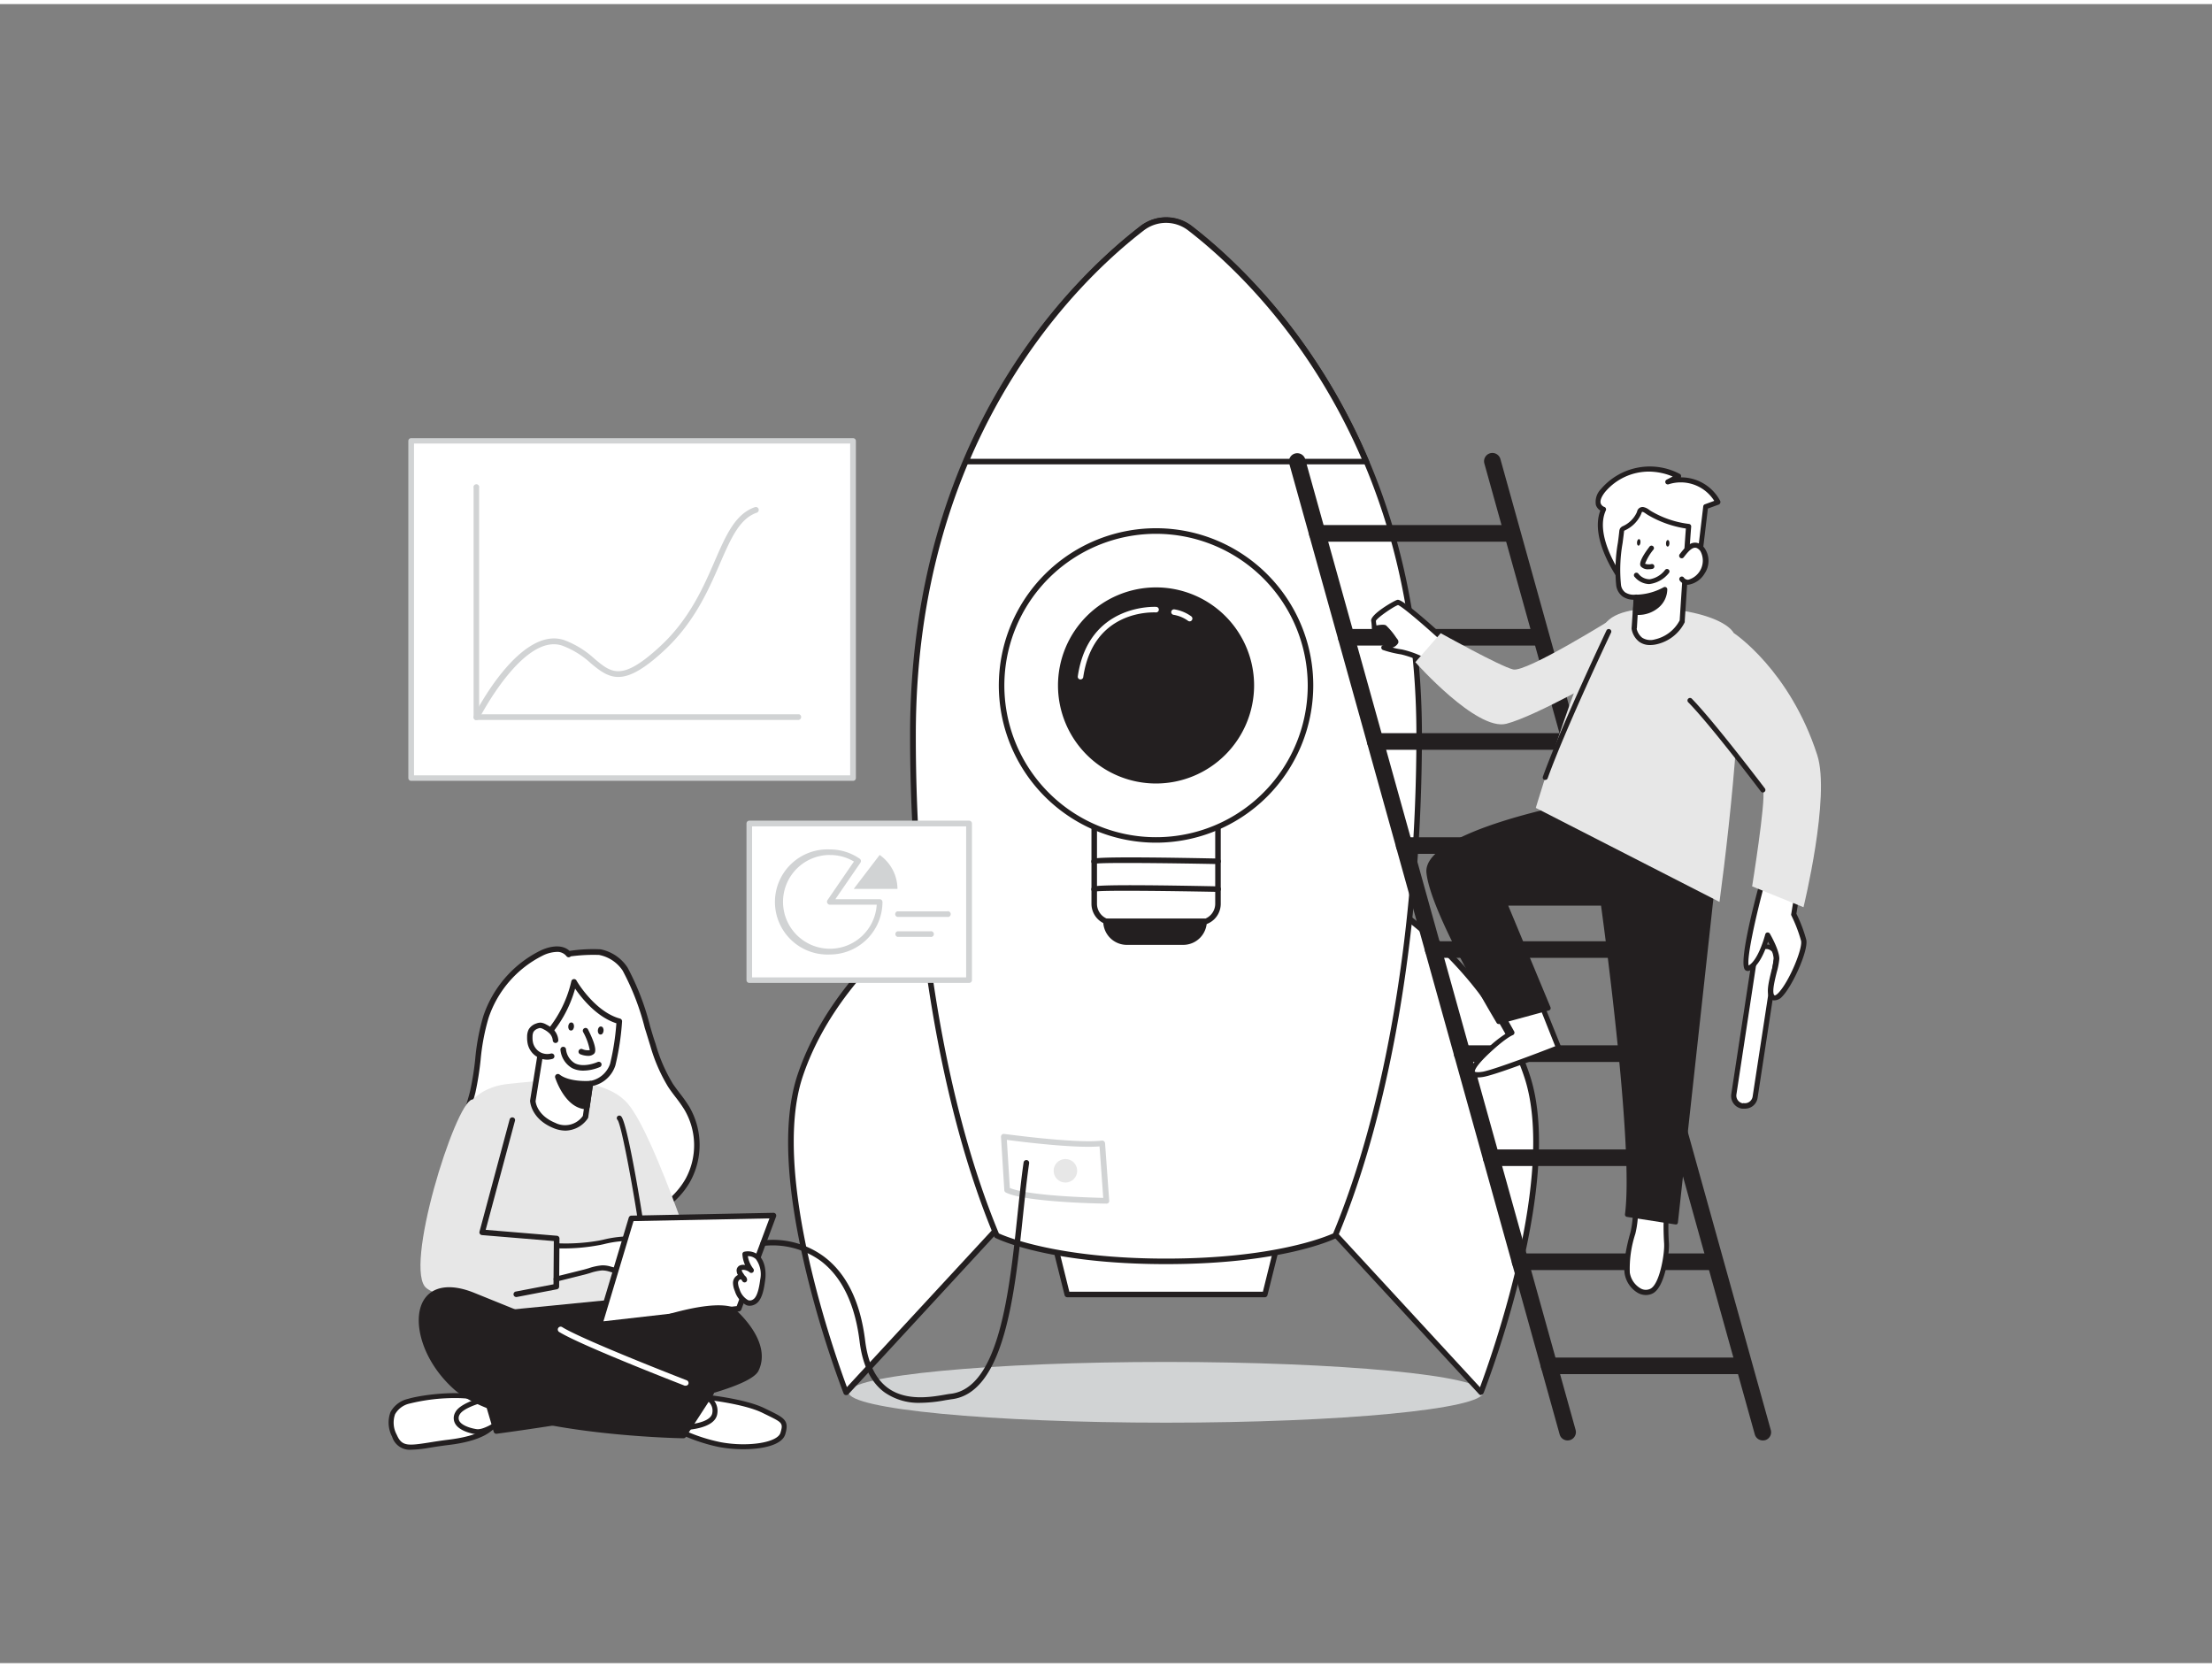 <svg xmlns="http://www.w3.org/2000/svg" viewBox="0 0 400 300" width="406" height="306" class="illustration"><rect x="0" y="0" width="400" height="300" fill="#808080" stroke="none"/><g id="_288_startup_flatline" data-name="#288_startup_flatline"><ellipse cx="210.85" cy="251.03" rx="57.4" ry="5.49" fill="#d1d3d4"></ellipse><polygon points="192.98 233.34 228.72 233.34 233 216.17 188.69 216.17 192.98 233.34" fill="#fff"></polygon><path d="M228.72,233.84H193a.51.51,0,0,1-.49-.38l-4.28-17.17a.48.48,0,0,1,.09-.43.49.49,0,0,1,.39-.19H233a.51.51,0,0,1,.4.19.51.51,0,0,1,.09.43l-4.29,17.17A.49.49,0,0,1,228.72,233.84Zm-35.35-1h35l4-16.17h-43Z" fill="#231f20"></path><path d="M250.91,162.58s18.72,11.71,25.23,31.22S267.81,251,267.81,251l-34.07-36.94Z" fill="#fff"></path><path d="M267.81,251.53a.48.48,0,0,1-.36-.17l-34.08-36.93a.54.54,0,0,1-.11-.5l17.17-51.5a.52.52,0,0,1,.31-.32.5.5,0,0,1,.43,0c.19.12,19,12,25.44,31.48,2.73,8.18,2.15,20.36-1.71,36.21a187,187,0,0,1-6.62,21.36.49.49,0,0,1-.37.31ZM234.31,214l33.32,36.12c2-5.4,13.9-38.53,8-56.13-5.75-17.27-21.39-28.51-24.49-30.6Z" fill="#231f20"></path><path d="M169.92,162.58s-18.73,11.71-25.23,31.22S153,251,153,251l34.08-36.94Z" fill="#fff"></path><path d="M153,251.53h-.09a.49.49,0,0,1-.37-.31,187,187,0,0,1-6.62-21.36c-3.87-15.85-4.44-28-1.71-36.21,6.48-19.45,25.25-31.36,25.44-31.48a.5.5,0,0,1,.43,0,.52.52,0,0,1,.31.32l17.16,51.5a.51.51,0,0,1-.1.5l-34.08,36.93A.48.48,0,0,1,153,251.53Zm16.64-88.17c-3.09,2.09-18.73,13.33-24.49,30.6-5.87,17.6,6,50.73,8,56.13L186.52,214Z" fill="#231f20"></path><path d="M180.24,222.67c-9.32-22.28-15.17-54.58-15.17-90.52,0-54.46,30-82.82,41.45-91.63a7.07,7.07,0,0,1,8.65,0c11.42,8.81,41.46,37.17,41.46,91.63,0,35.94-5.86,68.24-15.17,90.52,0,0-9.28,4.68-30.61,4.68S180.24,222.67,180.24,222.67Z" fill="#fff"></path><path d="M210.85,227.85c-21.21,0-30.45-4.54-30.84-4.73a.47.47,0,0,1-.23-.25c-9.67-23.13-15.21-56.2-15.21-90.72,0-54.05,29.12-82.36,41.64-92a7.61,7.61,0,0,1,9.27,0c12.52,9.67,41.65,38,41.65,92,0,34.52-5.55,67.59-15.21,90.72a.49.49,0,0,1-.24.25C241.3,223.31,232.05,227.85,210.85,227.85Zm-30.22-5.55c1.32.6,10.78,4.55,30.22,4.55s28.9-3.95,30.22-4.55c9.57-23,15.06-55.84,15.06-90.15,0-53.6-28.86-81.66-41.26-91.23a6.57,6.57,0,0,0-8,0c-12.41,9.57-41.26,37.62-41.26,91.23C165.57,166.46,171.05,199.3,180.63,222.3Z" fill="#231f20"></path><path d="M215.17,40.52A106.12,106.12,0,0,1,247,82.73H174.68a106.12,106.12,0,0,1,31.84-42.21A7.07,7.07,0,0,1,215.17,40.52Z" fill="#fff"></path><path d="M247,83.23H174.68a.5.5,0,0,1-.42-.23.49.49,0,0,1,0-.47c9.74-22.93,24.23-36.41,32-42.41a7.61,7.61,0,0,1,9.27,0h0c7.77,6,22.26,19.48,32,42.41a.49.49,0,0,1,0,.47A.5.5,0,0,1,247,83.23Zm-71.58-1h70.82c-9.65-22.3-23.78-35.44-31.39-41.31h0a6.57,6.57,0,0,0-8,0C199.21,46.79,185.08,59.93,175.44,82.23Z" fill="#231f20"></path><path d="M197.87,143.72h22.38a0,0,0,0,1,0,0v19a3.4,3.4,0,0,1-3.4,3.4H201.27a3.4,3.4,0,0,1-3.4-3.4v-19A0,0,0,0,1,197.87,143.72Z" fill="#fff"></path><path d="M216.84,166.6H201.27a3.91,3.91,0,0,1-3.9-3.91v-19a.5.5,0,0,1,.5-.5h22.38a.5.5,0,0,1,.5.5v19A3.91,3.91,0,0,1,216.84,166.6Zm-18.47-22.38v18.47a2.91,2.91,0,0,0,2.9,2.91h15.57a2.92,2.92,0,0,0,2.91-2.91V144.22Z" fill="#231f20"></path><circle cx="209.06" cy="123.22" r="27.92" fill="#fff"></circle><path d="M209.06,151.64a28.43,28.43,0,1,1,28.42-28.43A28.46,28.46,0,0,1,209.06,151.64Zm0-55.85a27.43,27.43,0,1,0,27.42,27.42A27.46,27.46,0,0,0,209.06,95.79Z" fill="#231f20"></path><circle cx="209.06" cy="123.22" r="17.23" fill="#231f20"></circle><path d="M209.06,140.94a17.73,17.73,0,1,1,17.72-17.73A17.75,17.75,0,0,1,209.06,140.94Zm0-34.45a16.73,16.73,0,1,0,16.72,16.72A16.74,16.74,0,0,0,209.06,106.49Z" fill="#231f20"></path><path d="M195.39,122.12h-.07a.49.49,0,0,1-.42-.56C196.83,108.3,209,109,209.09,109a.5.5,0,0,1-.07,1c-.46,0-11.34-.6-13.14,11.73A.5.5,0,0,1,195.39,122.12Z" fill="#fff"></path><path d="M215.13,111.62a.51.51,0,0,1-.31-.11,6.11,6.11,0,0,0-2.59-1.07.5.5,0,0,1-.43-.56.51.51,0,0,1,.56-.43,7.1,7.1,0,0,1,3.07,1.27.5.5,0,0,1,.09.7A.5.5,0,0,1,215.13,111.62Z" fill="#fff"></path><path d="M183.62,214.92a.49.49,0,0,1-.47-.34,398.4,398.4,0,0,1-11.73-46.89.5.5,0,0,1,.4-.58.49.49,0,0,1,.58.4,398.39,398.39,0,0,0,11.69,46.75.5.5,0,0,1-.31.63Z" fill="#fff"></path><path d="M197.87,160c0-.46,22.38,0,22.38,0" fill="#fff"></path><path d="M220.25,160.54h0c-7.94-.16-20.8-.33-22.11-.07a.5.5,0,0,1-.6-.8c.19-.19.59-.58,22.73-.13a.5.5,0,0,1,0,1Z" fill="#231f20"></path><path d="M197.87,155c0-.46,22.38,0,22.38,0" fill="#fff"></path><path d="M220.25,155.51h0c-7.94-.16-20.8-.32-22.11-.07a.5.5,0,0,1-.6-.8c.19-.19.59-.58,22.73-.13a.52.52,0,0,1,.49.51A.51.51,0,0,1,220.25,155.51Z" fill="#231f20"></path><path d="M200,165.85h17.73a0,0,0,0,1,0,0v0a3.77,3.77,0,0,1-3.77,3.77H203.77a3.77,3.77,0,0,1-3.77-3.77v0A0,0,0,0,1,200,165.85Z" fill="#231f20"></path><path d="M214,170.12H203.77a4.27,4.27,0,0,1-4.27-4.27.5.5,0,0,1,.5-.5h17.73a.5.5,0,0,1,.5.5A4.27,4.27,0,0,1,214,170.12Zm-13.42-3.77a3.27,3.27,0,0,0,3.23,2.77H214a3.27,3.27,0,0,0,3.23-2.77Z" fill="#231f20"></path><path d="M181.51,204.79s13.12,1.81,17.79,1.21l.76,10.4s-14.32-.19-17.94-2Z" fill="#fff"></path><path d="M200.06,216.91h0c-.59,0-14.48-.21-18.16-2a.5.5,0,0,1-.29-.43l-.6-9.63a.53.53,0,0,1,.16-.41.51.51,0,0,1,.42-.13c.14,0,13.1,1.79,17.66,1.2a.51.51,0,0,1,.39.12.52.52,0,0,1,.19.36l.75,10.4a.51.51,0,0,1-.14.39A.52.52,0,0,1,200.06,216.91Zm-17.45-2.83c3.42,1.42,14.29,1.73,16.89,1.79l-.67-9.31c-4.46.38-14.18-.83-16.76-1.18Z" fill="#d1d3d4"></path><path d="M82.82,217.43A10.82,10.82,0,0,0,88,222.08c1.86.78,4,.57,5.93,1,5.53,1.11,11.13.33,16.5-1.23s11.21-4.22,14-9.26a13.25,13.25,0,0,0-.27-12.94c-.87-1.44-2-2.69-2.93-4.09a29.38,29.38,0,0,1-3.17-7.31c-1.44-4.54-2.55-9.59-5-13.72a7.17,7.17,0,0,0-4.59-3.06c-.54-.14-5.85.08-5.6.41-1.1-1.46-3.39-1-5-.19a20,20,0,0,0-10,11.5c-1.45,4.36-1.34,9.09-2.4,13.56-.83,3.49-2.35,6.77-3.25,10.24S81.11,214.28,82.82,217.43Z" fill="#fff"></path><path d="M99.34,224.07a28,28,0,0,1-5.48-.53,17.79,17.79,0,0,0-2.21-.27,12,12,0,0,1-3.81-.73,11.26,11.26,0,0,1-5.46-4.87c-1.55-2.85-1.76-6.5-.64-10.84.44-1.66,1-3.29,1.57-4.88A51.11,51.11,0,0,0,85,196.6a51.68,51.68,0,0,0,.93-5.79A39.84,39.84,0,0,1,87.4,183a20.49,20.49,0,0,1,10.21-11.79c1.69-.84,4-1.3,5.38,0a28.63,28.63,0,0,1,5.6-.29,7.6,7.6,0,0,1,4.89,3.3,46.25,46.25,0,0,1,4.08,10.61c.32,1.08.63,2.16,1,3.21a29,29,0,0,0,3.11,7.19c.4.6.86,1.2,1.29,1.77a26.31,26.31,0,0,1,1.65,2.33,13.72,13.72,0,0,1,.28,13.44c-2.35,4.29-7,7.4-14.26,9.5A40.53,40.53,0,0,1,99.34,224.07Zm1.35-52.68a6.23,6.23,0,0,0-2.63.71,19.49,19.49,0,0,0-9.71,11.22,39.31,39.31,0,0,0-1.44,7.61,54.41,54.41,0,0,1-.94,5.9,54.15,54.15,0,0,1-1.71,5.46c-.56,1.56-1.13,3.17-1.55,4.79-.73,2.81-1.22,6.84.55,10.12h0a10.25,10.25,0,0,0,5,4.42,11.39,11.39,0,0,0,3.51.66,18.58,18.58,0,0,1,2.32.28c4.79,1,10.11.56,16.26-1.22,7-2,11.45-5,13.67-9a12.68,12.68,0,0,0-.27-12.44,25.08,25.08,0,0,0-1.58-2.24c-.45-.59-.91-1.2-1.33-1.83a30.09,30.09,0,0,1-3.24-7.44c-.33-1.06-.65-2.14-1-3.23a45.35,45.35,0,0,0-4-10.38,6.63,6.63,0,0,0-4.28-2.84,30.73,30.73,0,0,0-5.11.26.13.13,0,0,1-.07.06.5.5,0,0,1-.7-.09A2.09,2.09,0,0,0,100.69,171.39Z" fill="#231f20"></path><path d="M126.28,251.82c1,0,8.35.8,11.79,2.51s4.19,1.84,3.49,4.15-6.76,2.88-11.38,2a31,31,0,0,1-8.51-3.09Z" fill="#fff"></path><path d="M134.43,261.32a24.49,24.49,0,0,1-4.33-.38,31.45,31.45,0,0,1-8.66-3.15.46.46,0,0,1-.12-.69l4.61-5.57a.42.42,0,0,1,.34-.17c1.07,0,8.48.81,12,2.56l.78.38c2.77,1.36,3.7,1.82,2.95,4.32C141.42,260.56,137.94,261.32,134.43,261.32Zm-12.05-4.06a30.85,30.85,0,0,0,7.89,2.78c4.94.93,10.32.1,10.86-1.69s.3-1.86-2.48-3.23l-.78-.38c-3.16-1.57-9.84-2.4-11.38-2.46Z" fill="#231f20"></path><path d="M127.27,251.8a2.65,2.65,0,0,1,2,3c-.33,2.45-5.51,2.55-5.81,2.56S127.27,251.8,127.27,251.8Z" fill="#fff"></path><path d="M123.45,257.82a.48.48,0,0,1-.42-.26c-.16-.3-.24-.47,3.87-6a.46.46,0,0,1,.47-.18,3.08,3.08,0,0,1,2.34,3.51c-.36,2.7-5.27,2.94-6.25,3Zm4-5.49c-1.28,1.74-2.6,3.59-3.22,4.54,1.89-.15,4.4-.71,4.58-2.13A2.13,2.13,0,0,0,127.44,252.33Z" fill="#231f20"></path><path d="M88.84,257.41c-.16.08-1.56,1.91-7.71,2.65s-8.43,2.05-9.8-1.18-.43-5.31,2.6-6.23,11.38-1.69,13-.15S88.84,257.41,88.84,257.41Z" fill="#fff"></path><path d="M74.36,261.41a3.32,3.32,0,0,1-3.45-2.35,5.45,5.45,0,0,1-.3-4.45,4.82,4.82,0,0,1,3.19-2.4c3-.9,11.61-1.78,13.46,0s2,5.06,2,5.21a.46.46,0,0,1-.19.41c-1.88,1.7-5.33,2.41-7.92,2.72-1.32.16-2.45.34-3.45.5A22.24,22.24,0,0,1,74.36,261.41Zm8-9.34a34.26,34.26,0,0,0-8.31,1A4,4,0,0,0,71.44,255a4.57,4.57,0,0,0,.31,3.71c.9,2.1,2,2,5.83,1.4,1-.16,2.16-.35,3.5-.51,2.41-.29,5.61-.93,7.28-2.38-.09-.75-.47-3.2-1.73-4.38C86.05,252.29,84.37,252.07,82.37,252.07Z" fill="#231f20"></path><path d="M90.8,256.09s-2.79,2.33-4.65,2.06-4.43-1.29-3.39-3.3,7.69-3.21,7.69-3.21Z" fill="#fff"></path><path d="M86.46,258.62a2.42,2.42,0,0,1-.38,0c-.7-.11-3.07-.56-3.81-2a2.06,2.06,0,0,1,.08-2c1.11-2.15,7.32-3.33,8-3.45a.47.47,0,0,1,.54.41l.34,4.46a.42.42,0,0,1-.16.38C91,256.54,88.45,258.62,86.46,258.62ZM90,252.18c-2.06.42-6.17,1.51-6.88,2.88a1.18,1.18,0,0,0-.07,1.13c.43.83,2,1.33,3.13,1.5s3.24-1.12,4.1-1.8Z" fill="#231f20"></path><path d="M124.3,236.54S121.36,248,110.63,250.2s-16.28,1.61-20.08-5.63-1.29-11.68-1.29-11.68l33.86-.67Z" fill="#231f20"></path><path d="M101.75,251.83c-5.29,0-8.93-1.85-11.65-7-3.88-7.4-1.38-12-1.27-12.15a.49.49,0,0,1,.42-.26l33.86-.67a.55.55,0,0,1,.5.37l1.17,4.32a.53.53,0,0,1,0,.25c0,.12-3.14,11.8-14,14A46.52,46.52,0,0,1,101.75,251.83ZM89.58,233.39c-.42,1-1.71,5,1.41,10.94,3.77,7.19,9.31,7.47,19.54,5.38,9.7-2,12.89-12,13.25-13.17l-1-3.81Z" fill="#231f20"></path><path d="M86.71,236.64s-5.55-17.93-4.82-29.16S90,195.41,92.49,195.2s16-2.28,21.06,3.66,13.93,33.76,13.93,33.76Z" fill="#e7e7e7"></path><path d="M106.75,195.23l-.88,6a4.43,4.43,0,0,1-5.66,1.53c-3.79-1.57-3.86-4.46-3.86-4.46l1.8-11.09a21.76,21.76,0,0,0,5.66-10.41s3.34,5.83,8.18,7.14a46.84,46.84,0,0,1-1.19,7.84C110,194.68,106.81,195.2,106.75,195.23Z" fill="#fff"></path><path d="M102.26,203.71a5.77,5.77,0,0,1-2.25-.49c-4-1.67-4.15-4.78-4.16-4.91l1.8-11.18a.56.56,0,0,1,.16-.29,21.4,21.4,0,0,0,5.51-10.16.49.49,0,0,1,.42-.37.5.5,0,0,1,.5.24c0,.06,3.3,5.67,7.88,6.9a.51.51,0,0,1,.37.52,47,47,0,0,1-1.21,7.95,5.53,5.53,0,0,1-4.08,3.71l-.83,5.68a.4.4,0,0,1-.07.18A5,5,0,0,1,102.26,203.71Zm-3.65-16.25-1.76,10.92s.14,2.51,3.55,3.92a3.93,3.93,0,0,0,5-1.25l.85-5.89a.55.55,0,0,1,.25-.36l.2-.07a4.68,4.68,0,0,0,3.62-3.09,44.48,44.48,0,0,0,1.14-7.34c-3.6-1.16-6.3-4.58-7.46-6.27A22.13,22.13,0,0,1,98.61,187.46Zm7.26,13.77h0Z" fill="#231f20"></path><path d="M100.48,187.38a2.61,2.61,0,0,0-.65-1.51,4.61,4.61,0,0,0-1.27-.91,2,2,0,0,0-.81-.28,1.52,1.52,0,0,0-.59.12,2,2,0,0,0-1.1.84,2.37,2.37,0,0,0-.23,1.12,4.66,4.66,0,0,0,.11,1.24,3.16,3.16,0,0,0,3.87,2.28" fill="#fff"></path><path d="M99,190.88a3.64,3.64,0,0,1-3.55-2.76,5.1,5.1,0,0,1-.13-1.37,2.92,2.92,0,0,1,.29-1.35A2.45,2.45,0,0,1,97,184.33a2.08,2.08,0,0,1,.78-.15,2.51,2.51,0,0,1,1,.34,5.2,5.2,0,0,1,1.4,1,3.07,3.07,0,0,1,.78,1.8.5.5,0,1,1-1,.08,2.09,2.09,0,0,0-.53-1.21,4.09,4.09,0,0,0-1.14-.81,1.6,1.6,0,0,0-.59-.22.81.81,0,0,0-.4.09,1.5,1.5,0,0,0-.83.61,2,2,0,0,0-.17.89,4,4,0,0,0,.1,1.11,2.74,2.74,0,0,0,1.23,1.64,2.68,2.68,0,0,0,2,.27.51.51,0,0,1,.61.36.49.49,0,0,1-.35.61A3.71,3.71,0,0,1,99,190.88Z" fill="#231f20"></path><path d="M105.9,185.67s1.7,3.34,1.14,3.82-1.89,0-1.89,0" fill="#fff"></path><path d="M106.34,190.19a3.92,3.92,0,0,1-1.37-.28.5.5,0,1,1,.36-.93,2.37,2.37,0,0,0,1.32.17,10.81,10.81,0,0,0-1.19-3.25.5.5,0,1,1,.89-.45c1.87,3.69,1.23,4.24,1,4.42A1.54,1.54,0,0,1,106.34,190.19Z" fill="#231f20"></path><ellipse cx="103.28" cy="184.88" rx="0.73" ry="0.52" transform="translate(-89.38 272.8) rotate(-85.34)" fill="#231f20"></ellipse><ellipse cx="108.63" cy="185.62" rx="0.73" ry="0.52" transform="translate(-84.55 280.15) rotate(-85.74)" fill="#231f20"></ellipse><path d="M105.46,192.86a4.45,4.45,0,0,1-2-.45,4.29,4.29,0,0,1-2.11-3.27.5.5,0,1,1,1-.17,3.33,3.33,0,0,0,1.59,2.55c1.68.88,4.11-.21,4.13-.22a.52.52,0,0,1,.67.25.51.51,0,0,1-.25.66A7.92,7.92,0,0,1,105.46,192.86Z" fill="#231f20"></path><path d="M106.75,195.23s-3.86.32-5.88-1.26c0,0,1.7,5.39,5.28,5.38Z" fill="#231f20"></path><path d="M106.13,199.85c-3.88,0-5.66-5.49-5.74-5.73a.52.52,0,0,1,.2-.56.5.5,0,0,1,.59,0c1.84,1.44,5.49,1.16,5.53,1.15a.52.52,0,0,1,.4.16.45.45,0,0,1,.13.41l-.6,4.12A.49.49,0,0,1,106.13,199.85Zm-4.26-4.75c.66,1.39,1.95,3.45,3.85,3.72l.45-3.06A11.86,11.86,0,0,1,101.87,195.1Z" fill="#231f20"></path><path d="M85.36,198.09c-3.07.61-12.55,30.92-8.21,34.13,6.78,5,27.46-1.83,27.46-1.83l-2.07-8.92s-14.93.71-15.2-2.35,8.34-17.43,7.13-19.53S85.36,198.09,85.36,198.09Z" fill="#e7e7e7"></path><path d="M101,224.5a34.74,34.74,0,0,0,7.42-.5,22.35,22.35,0,0,1,5.54-.75,20.79,20.79,0,0,1,7.18,1.49.54.54,0,0,1,.25.16c.22.3-.29.61-.67.62a9.69,9.69,0,0,1-2.93-.31,28.54,28.54,0,0,1,6.68,3.38c.24.16.5.42.39.69s-.58.22-.89.09L118.57,227a13.68,13.68,0,0,1,3.84,2.23c.16.14.34.32.3.53-.07.37-.61.31-.94.15a31.14,31.14,0,0,1-4.7-2.74l3.35,2.46c0,.27-.23.5-.5.52a1.56,1.56,0,0,1-.77-.25l-3.72-2.06,2.33,1.57c.37.24.78.64.61,1.05s-.9.34-1.38.14a27.82,27.82,0,0,0-5.94-1.7,9.27,9.27,0,0,0-2.19-.4,19.78,19.78,0,0,0-3.34.8c-1.65.4-3.31.82-5,1.24" fill="#fff"></path><path d="M117.78,231.27a2.67,2.67,0,0,1-1-.22,27.45,27.45,0,0,0-5.84-1.67c-.26,0-.51-.12-.76-.18a4.24,4.24,0,0,0-1.33-.21,9.21,9.21,0,0,0-2.2.49c-.36.1-.71.21-1.05.29L100.68,231a.45.45,0,0,1-.56-.33.46.46,0,0,1,.33-.55l5-1.25c.33-.08.66-.18,1-.28a10.4,10.4,0,0,1,2.41-.52,5,5,0,0,1,1.61.23,5.49,5.49,0,0,0,.7.17,28.06,28.06,0,0,1,6,1.73,1.36,1.36,0,0,0,.76.13c0-.08-.06-.28-.43-.53l-2.32-1.56a.46.46,0,0,1,.47-.78l3.72,2.06a2,2,0,0,0,.3.14l-2.87-2.1a.47.47,0,0,1-.1-.64.46.46,0,0,1,.64-.1,31.33,31.33,0,0,0,4.62,2.7l.09,0a13.34,13.34,0,0,0-2.47-1.59l-1.19-.52a.45.45,0,0,1-.24-.59.46.46,0,0,1,.58-.26c.42.16.84.34,1.24.54l4.17,1.81.08,0h0a27.41,27.41,0,0,0-6.57-3.32.46.46,0,0,1,.27-.88,9.37,9.37,0,0,0,2.79.3h0a21,21,0,0,0-6.81-1.36,18.84,18.84,0,0,0-4.74.6l-.68.14A35.1,35.1,0,0,1,101,225a.44.44,0,0,1-.44-.46.46.46,0,0,1,.46-.45,34.87,34.87,0,0,0,7.32-.5l.68-.14a20.35,20.35,0,0,1,5-.62,21.22,21.22,0,0,1,7.35,1.53,1,1,0,0,1,.44.31.67.67,0,0,1,.07.72,1.26,1.26,0,0,1-1,.62,29.54,29.54,0,0,1,3.89,2.25c.75.51.63,1,.55,1.23a.76.76,0,0,1-.43.43,1.48,1.48,0,0,1-1.06-.09l-.64-.28a.91.91,0,0,1,0,.37.76.76,0,0,1-.41.54,1.42,1.42,0,0,1-1.18-.07c-.24-.11-.49-.23-.73-.36a.76.76,0,0,1-.15.26,1,1,0,0,1-.75.38,1.94,1.94,0,0,1-1-.3l-.06,0a1.05,1.05,0,0,1-.07.37.93.93,0,0,1-.53.52A1.16,1.16,0,0,1,117.78,231.27Z" fill="#231f20"></path><path d="M112,201.43c.84.82,3.18,13.91,4.06,20.1" fill="#fff"></path><path d="M116.05,222a.45.45,0,0,1-.45-.39c-1-6.84-3.22-19-3.93-19.84a.45.45,0,0,1,0-.65.46.46,0,0,1,.65,0c1.11,1.08,3.65,16.51,4.19,20.36a.45.45,0,0,1-.38.52Z" fill="#231f20"></path><path d="M93.36,233.8a.5.5,0,0,1-.49-.4.5.5,0,0,1,.4-.59l6.82-1.31.06-7.82-13-1.08a.52.52,0,0,1-.37-.22.5.5,0,0,1-.07-.41l5.45-20.29a.5.5,0,0,1,.61-.35.48.48,0,0,1,.35.61l-5.29,19.71,12.88,1.07a.5.5,0,0,1,.46.5l-.06,8.69a.5.5,0,0,1-.41.49l-7.22,1.39Z" fill="#231f20"></path><polygon points="133.58 235.9 139.87 219.07 114.18 219.58 108.42 238.78 133.58 235.9" fill="#fff"></polygon><path d="M108.42,239.27a.49.49,0,0,1-.38-.18.51.51,0,0,1-.1-.46l5.76-19.19a.51.51,0,0,1,.47-.36l25.69-.51a.52.52,0,0,1,.42.21.56.56,0,0,1,.06.47l-6.29,16.83a.52.52,0,0,1-.42.32l-25.15,2.87Zm6.14-19.2-5.44,18.12,24.1-2.75,5.92-15.86Zm19,15.83h0Z" fill="#231f20"></path><path d="M132.21,236.06s7,5.66,4.5,10.85S89.76,258,89.76,258l-2-6.78S122.68,233.41,132.21,236.06Z" fill="#231f20"></path><path d="M89.76,258.53a.5.5,0,0,1-.48-.36l-2-6.78a.51.51,0,0,1,.25-.59c1.44-.73,35.21-17.89,44.82-15.22a.51.51,0,0,1,.18.09c.3.24,7.25,6,4.64,11.45-2.51,5.29-42.75,10.79-47.34,11.4Zm-1.41-7,1.77,6c17.77-2.39,44.43-7.19,46.14-10.78,2.13-4.49-3.54-9.55-4.29-10.19C123.12,234.24,92.1,249.62,88.35,251.5Z" fill="#231f20"></path><path d="M85.44,233.46s34.58,14,43.16,17.67l-5,7.71s-31.93-.62-41.09-8.65S74,228.81,85.44,233.46Z" fill="#231f20"></path><path d="M123.61,259.34h0c-1.31,0-32.22-.72-41.41-8.77-6-5.3-7.76-12.66-5.57-16.22,1.57-2.54,4.86-3,9-1.36h0c.34.14,34.68,14,43.16,17.68a.52.52,0,0,1,.29.31.52.52,0,0,1-.06.42l-5,7.71A.5.5,0,0,1,123.61,259.34ZM81.2,233a4.07,4.07,0,0,0-3.72,1.88c-2,3.2-.29,10,5.37,14.94,8.47,7.42,37.34,8.43,40.49,8.51l4.52-7c-9.31-4-42.27-17.29-42.61-17.43h0A10.93,10.93,0,0,0,81.2,233Z" fill="#231f20"></path><path d="M133.7,229.18a1.31,1.31,0,0,0,.25.55l.67,1a.73.73,0,0,0-1-.5,1.18,1.18,0,0,0-.61,1.06,3.23,3.23,0,0,0,.3,1.26c.47,1.24,1.56,3.06,3.12,2.12,1.06-.64,1.36-2.89,1.51-4,.29-2.21-.38-5-3.22-4.61a5.41,5.41,0,0,0,1.17,3C135.43,228.57,133.57,227.88,133.7,229.18Z" fill="#fff"></path><path d="M135.58,235.38a1.7,1.7,0,0,1-.59-.1,4.29,4.29,0,0,1-2.11-2.57,3.81,3.81,0,0,1-.33-1.43,1.6,1.6,0,0,1,.89-1.47h0a1.3,1.3,0,0,1-.21-.58h0a1,1,0,0,1,.55-1.14,1.59,1.59,0,0,1,.95-.08,5.59,5.59,0,0,1-.48-1.93.44.44,0,0,1,.38-.48,3,3,0,0,1,2.67.74c1.08,1.06,1.26,3,1.07,4.38s-.49,3.59-1.72,4.34A2.17,2.17,0,0,1,135.58,235.38Zm-1.67-4.75-.1,0a.73.73,0,0,0-.35.65,3.27,3.27,0,0,0,.27,1.09,3.36,3.36,0,0,0,1.56,2,1,1,0,0,0,.91-.15c.86-.51,1.15-2.7,1.28-3.63a4.61,4.61,0,0,0-.8-3.65,2,2,0,0,0-1.45-.53,5,5,0,0,0,1,2.28.48.48,0,0,1-.06.63.46.46,0,0,1-.62,0,1.89,1.89,0,0,0-1.38-.43c-.05,0,0,.16,0,.22h0a.91.91,0,0,0,.18.33l.33.5a1,1,0,0,1,.42.71.47.47,0,0,1-.3.48.46.46,0,0,1-.54-.18l-.22-.33Z" fill="#231f20"></path><path d="M124,249.83a.63.63,0,0,1-.19,0c-.75-.3-18.6-7.21-22.64-9.68a.52.52,0,1,1,.54-.88c4,2.43,22.29,9.52,22.48,9.59a.53.53,0,0,1,.29.67A.5.5,0,0,1,124,249.83Z" fill="#fff"></path><path d="M318.77,259.73a1.5,1.5,0,0,1-1.45-1.1L268.42,83.07a1.5,1.5,0,0,1,2.9-.8l48.89,175.56a1.49,1.49,0,0,1-1,1.85A1.83,1.83,0,0,1,318.77,259.73Z" fill="#231f20"></path><path d="M283.47,259.73a1.48,1.48,0,0,1-1.44-1.1L233.13,83.07a1.5,1.5,0,0,1,2.89-.8l48.9,175.56a1.51,1.51,0,0,1-1.05,1.85A1.83,1.83,0,0,1,283.47,259.73Z" fill="#231f20"></path><path d="M272.88,97.21H238.21a1.5,1.5,0,0,1,0-3h34.67a1.5,1.5,0,0,1,0,3Z" fill="#231f20"></path><path d="M278.12,116H243.45a1.5,1.5,0,0,1,0-3h34.67a1.5,1.5,0,0,1,0,3Z" fill="#231f20"></path><path d="M283.36,134.84H248.69a1.5,1.5,0,0,1,0-3h34.67a1.5,1.5,0,0,1,0,3Z" fill="#231f20"></path><path d="M288.6,153.66H253.93a1.5,1.5,0,0,1,0-3H288.6a1.5,1.5,0,0,1,0,3Z" fill="#231f20"></path><path d="M293.84,172.47H259.17a1.5,1.5,0,0,1,0-3h34.67a1.5,1.5,0,0,1,0,3Z" fill="#231f20"></path><path d="M299.08,191.29H264.41a1.5,1.5,0,0,1,0-3h34.67a1.5,1.5,0,0,1,0,3Z" fill="#231f20"></path><path d="M304.32,210.11H269.65a1.5,1.5,0,0,1,0-3h34.67a1.5,1.5,0,1,1,0,3Z" fill="#231f20"></path><path d="M309.56,228.92H274.89a1.5,1.5,0,0,1,0-3h34.67a1.5,1.5,0,0,1,0,3Z" fill="#231f20"></path><path d="M314.8,247.74H280.13a1.5,1.5,0,0,1,0-3H314.8a1.5,1.5,0,0,1,0,3Z" fill="#231f20"></path><path d="M293.49,104.44s-5.93-7.87-3.51-13.08c0,0-2.22-.69-.11-3.4a11.09,11.09,0,0,1,13.67-2.61l-2,1a7.71,7.71,0,0,1,9.09,3.72l-2.22.81-1.3,10.87Z" fill="#fff"></path><path d="M293.49,104.9a.44.44,0,0,1-.36-.19c-.25-.32-5.78-7.76-3.74-13.13a1.88,1.88,0,0,1-.8-1,3.29,3.29,0,0,1,.92-2.89,11.6,11.6,0,0,1,14.23-2.74.44.44,0,0,1,.26.4.46.46,0,0,1-.06.23,8,8,0,0,1,7.13,4.27.46.46,0,0,1,0,.38.48.48,0,0,1-.28.28l-1.95.71-1.27,10.6a.46.46,0,0,1-.36.39l-13.67,2.69Zm4.75-20.36a10.38,10.38,0,0,0-8,3.7c-.66.85-.93,1.55-.78,2.05a1.12,1.12,0,0,0,.65.64.44.44,0,0,1,.28.25.47.47,0,0,1,0,.37c-2.05,4.43,2.37,11.07,3.3,12.38l13.06-2.56L308,90.82a.44.44,0,0,1,.3-.37l1.69-.62a7.16,7.16,0,0,0-8.24-3,.46.46,0,0,1-.58-.25.46.46,0,0,1,.21-.58l1.1-.57A11.41,11.41,0,0,0,298.24,84.54Z" fill="#231f20"></path><rect x="315.42" y="170.32" width="3.9" height="29.09" rx="1.87" transform="translate(603.08 415.67) rotate(-171.29)" fill="#fff"></rect><path d="M315.54,199.74l-.36,0-.17,0h0a2.32,2.32,0,0,1-1.94-2.64L316.91,172a2.3,2.3,0,0,1,.92-1.51,2.33,2.33,0,0,1,1.73-.43l.17,0a2.32,2.32,0,0,1,1.94,2.64l-3.84,25.08a2.3,2.3,0,0,1-.92,1.52A2.34,2.34,0,0,1,315.54,199.74Zm-.39-1,.17,0a1.42,1.42,0,0,0,1.61-1.18l3.84-25.07a1.39,1.39,0,0,0-.26-1.05,1.42,1.42,0,0,0-.92-.56l-.17,0a1.41,1.41,0,0,0-1.05.25,1.37,1.37,0,0,0-.55.92L314,197.17a1.42,1.42,0,0,0,1.18,1.61Z" fill="#231f20"></path><path d="M318.77,158.51s-4.54,16.67-2.59,15.83c2.2-1,3.39-6,3.39-6s1.65,2.81,1.65,4.32-2.1,6.72-.44,7.06,5.73-8.4,5.27-10.42a26.09,26.09,0,0,0-1.8-4.73l.75-4.67" fill="#fff"></path><path d="M320.88,180.15a.58.58,0,0,1-.19,0,1,1,0,0,1-.73-.51c-.55-.86-.2-2.55.37-4.83a12.75,12.75,0,0,0,.43-2.17,8.77,8.77,0,0,0-1.05-3.09c-.51,1.61-1.62,4.48-3.35,5.23a.72.72,0,0,1-.76-.1c-1.2-1,1.19-10.64,2.73-16.27a.45.45,0,0,1,.56-.32.46.46,0,0,1,.32.56c-1.79,6.56-3.35,13.8-3,15.2,1.54-.87,2.65-4.32,3-5.62a.45.45,0,0,1,.37-.35.47.47,0,0,1,.47.22c.07.12,1.71,2.93,1.71,4.54a12.84,12.84,0,0,1-.46,2.39c-.35,1.4-.88,3.52-.49,4.13a.2.2,0,0,0,.14.1s.19,0,.62-.43c1.94-2,4.43-8,4.12-9.44a26.17,26.17,0,0,0-1.77-4.62.47.47,0,0,1,0-.28l.76-4.68a.46.46,0,0,1,.52-.37.45.45,0,0,1,.38.52l-.73,4.53a26,26,0,0,1,1.78,4.7c.43,1.91-2.49,8.38-4.36,10.28A1.87,1.87,0,0,1,320.88,180.15ZM316.23,174h0Z" fill="#231f20"></path><path d="M278.23,179.7l3.63,9s-10.63,4.16-13.51,4.77-3-.7.9-4.27c3-2.79,4.17-3.16,4.17-3.16l-1.94-3.49Z" fill="#fff"></path><path d="M267.21,194.09a1.34,1.34,0,0,1-1.29-.59c-.3-.58-.23-1.62,3-4.62a21.38,21.38,0,0,1,3.85-3l-1.71-3.06a.5.5,0,0,1,0-.38.44.44,0,0,1,.25-.27l6.75-2.86a.53.53,0,0,1,.35,0,.44.44,0,0,1,.25.25l3.64,9a.47.47,0,0,1,0,.35.51.51,0,0,1-.25.25c-.44.17-10.7,4.18-13.58,4.79A6.18,6.18,0,0,1,267.21,194.09Zm4.92-11.3,1.69,3a.45.45,0,0,1,0,.39.46.46,0,0,1-.29.27s-1.15.42-4,3.06c-3.07,2.83-2.84,3.52-2.83,3.53s.23.23,1.53,0c2.48-.53,11-3.8,13-4.59L278,180.31Z" fill="#231f20"></path><path d="M295.69,216.88a17.88,17.88,0,0,1-.41,5.36,20.61,20.61,0,0,0-1,7.22c.25,1.93,2.31,4.25,4.35,3.31s2.84-6.81,2.77-8.39a42.25,42.25,0,0,1,.18-7.86Z" fill="#fff"></path><path d="M297.61,233.44a3,3,0,0,1-1.46-.4,5,5,0,0,1-2.37-3.52c-.32-2.47.73-6.3,1.06-7.41a17.69,17.69,0,0,0,.4-5.2.44.44,0,0,1,.11-.33.43.43,0,0,1,.32-.16l5.83-.35a.42.42,0,0,1,.37.16.45.45,0,0,1,.1.39,40.53,40.53,0,0,0-.17,7.57v.17c.05,1.23-.6,7.69-3,8.82A2.83,2.83,0,0,1,297.61,233.44Zm-1.43-16.14a17.31,17.31,0,0,1-.46,5.07,20.28,20.28,0,0,0-1,7,4,4,0,0,0,1.9,2.84,1.88,1.88,0,0,0,1.79.11c1.7-.79,2.59-6.24,2.52-8v-.16A46.6,46.6,0,0,1,301,217Z" fill="#231f20"></path><path d="M311.78,139.89c-1.07-.67-25.08,4.59-25.08,4.59s-29.1,5.26-28.33,12.56S271,184,271,184l8.95-2.45-7.88-19h17.79S296,206,294.25,218.87l8.72,1.36Z" fill="#231f20"></path><path d="M303,220.67h-.07l-8.71-1.36a.43.43,0,0,1-.37-.49c1.59-12.07-3.74-51.48-4.33-55.79H272.74l7.63,18.35a.48.48,0,0,1,0,.37.49.49,0,0,1-.28.23l-8.95,2.44a.45.45,0,0,1-.5-.19c-.48-.81-11.92-19.82-12.69-27.12-.81-7.62,27.47-12.82,28.68-13,7.25-1.59,24.28-5.23,25.39-4.53a.44.44,0,0,1,.2.42l-8.8,80.33a.53.53,0,0,1-.17.31A.46.46,0,0,1,303,220.67Zm-8.23-2.17,7.84,1.22,8.71-79.46c-2.43,0-16,2.79-24.5,4.65-8,1.45-28.58,6.43-28,12.08.71,6.64,10.95,24,12.41,26.47l8.14-2.22-7.69-18.51a.46.46,0,0,1,0-.41.46.46,0,0,1,.37-.2h0l17.8,0a.45.45,0,0,1,.43.38C290.56,164.28,296.26,205.2,294.74,218.5Z" fill="#231f20"></path><path d="M310.94,162.35l-33.22-17s8.83-29.36,12.89-33.7,20.53-2.13,22.94,2.13S313.14,146.05,310.94,162.35Z" fill="#e7e7e7"></path><path d="M295.89,107.22l-.4,5.65a3,3,0,0,0,3.88,2.46,7.16,7.16,0,0,0,4.83-3.77s.87-13.56,1.16-17.14A18.17,18.17,0,0,1,298.24,92a4.35,4.35,0,0,0-1.06-.61c-.7-.11-.61.29-.93.89a5.45,5.45,0,0,1-2.57,2.47.84.84,0,0,0-.36.25.65.65,0,0,0-.08.31c-.36,3.23-1,6.45-.56,9.7C293.06,107.7,295.89,107.22,295.89,107.22Z" fill="#fff"></path><path d="M298.37,115.9a3.24,3.24,0,0,1-1.95-.59,3.7,3.7,0,0,1-1.38-2.38l.36-5.22a3.49,3.49,0,0,1-2-.6,3,3,0,0,1-1.14-2,28.58,28.58,0,0,1,.31-7.74c.09-.69.18-1.38.25-2.07a1.27,1.27,0,0,1,.15-.49,1.13,1.13,0,0,1,.55-.43,5.06,5.06,0,0,0,2.37-2.27,3.05,3.05,0,0,0,.15-.35,1,1,0,0,1,1.25-.78,2.48,2.48,0,0,1,.93.47l.28.19A17.54,17.54,0,0,0,305.4,94a.47.47,0,0,1,.31.16.44.44,0,0,1,.11.33c-.29,3.55-1.16,17-1.17,17.14a.28.28,0,0,1,0,.15,7.5,7.5,0,0,1-5.15,4A5.39,5.39,0,0,1,298.37,115.9Zm-2.42-3a2.89,2.89,0,0,0,1,1.67,2.82,2.82,0,0,0,2.31.31,6.73,6.73,0,0,0,4.48-3.44c.07-1.12.82-12.68,1.12-16.61A19.27,19.27,0,0,1,298,92.39l-.37-.24a2.48,2.48,0,0,0-.53-.32.67.67,0,0,0-.19,0,1.64,1.64,0,0,1-.08.22c-.05.13-.11.28-.19.44a5.92,5.92,0,0,1-2.79,2.67.75.75,0,0,0-.17.1.46.46,0,0,1,0,.1c-.08.7-.17,1.39-.26,2.09a27.65,27.65,0,0,0-.3,7.49,2,2,0,0,0,.77,1.44,2.84,2.84,0,0,0,1.91.4.44.44,0,0,1,.38.11.44.44,0,0,1,.15.37L296,112.9Z" fill="#231f20"></path><path d="M295.74,110a5.5,5.5,0,0,0,3.87-1.19,4,4,0,0,0,1.45-3,11.11,11.11,0,0,1-5.17,1.4Z" fill="#231f20"></path><path d="M296.15,110.46c-.26,0-.43,0-.45,0a.45.45,0,0,1-.4-.46l.15-2.78a.45.45,0,0,1,.45-.42,10.86,10.86,0,0,0,4.94-1.34.44.44,0,0,1,.66.34,4.39,4.39,0,0,1-1.6,3.35A5.66,5.66,0,0,1,296.15,110.46Zm.15-2.8-.09,1.91a4.76,4.76,0,0,0,3.1-1.09,4,4,0,0,0,1.21-1.9A10.81,10.81,0,0,1,296.3,107.66Z" fill="#231f20"></path><path d="M298.67,98.33s-2,2.61-1.58,3.1,1.63.27,1.63.27" fill="#fff"></path><path d="M298.09,102.2a1.69,1.69,0,0,1-1.35-.49c-.15-.19-.62-.77,1.58-3.65a.45.45,0,0,1,.71.54,9.36,9.36,0,0,0-1.55,2.6,2.08,2.08,0,0,0,1.16.06.43.43,0,0,1,.51.35.44.44,0,0,1-.35.52A3.78,3.78,0,0,1,298.09,102.2Zm-.62-1h0Z" fill="#231f20"></path><ellipse cx="296.33" cy="97.33" rx="0.59" ry="0.31" transform="translate(169.21 382.16) rotate(-84.13)" fill="#231f20"></ellipse><ellipse cx="301.59" cy="97.51" rx="0.59" ry="0.31" transform="translate(194.07 395.68) rotate(-88.09)" fill="#231f20"></ellipse><path d="M304.14,99.68c.66-.81,1.69-2.29,2.91-1.74a2.06,2.06,0,0,1,.81.68,3.65,3.65,0,0,1-.07,4.09c-.65,1.09-2.55,2.69-3.69,1.2" fill="#fff"></path><path d="M305.24,105a1.87,1.87,0,0,1-1.51-.79.46.46,0,0,1,.73-.55.92.92,0,0,0,.84.43,3.59,3.59,0,0,0,2.19-5.16,1.66,1.66,0,0,0-.62-.55c-.74-.33-1.47.48-2.21,1.41l-.16.2a.46.46,0,1,1-.71-.57l.15-.2c.69-.87,1.85-2.31,3.3-1.67a2.46,2.46,0,0,1,1,.83,4.06,4.06,0,0,1,0,4.6,4.2,4.2,0,0,1-2.82,2Z" fill="#231f20"></path><path d="M298.22,104.88a3.53,3.53,0,0,1-2.59-1.26.45.45,0,1,1,.65-.61,2.6,2.6,0,0,0,2.06,1,4.45,4.45,0,0,0,2.76-1.69.44.44,0,0,1,.62-.08.43.43,0,0,1,.08.62,5.31,5.31,0,0,1-3.42,2Z" fill="#231f20"></path><path d="M313.55,113.75s10.11,6.68,15.07,22.06c2.41,7.48-2.49,27.5-2.49,27.5l-9.29-3.77s2.48-15.38,2-17.43-13.2-16.2-13.2-16.2Z" fill="#e7e7e7"></path><path d="M262.07,115.86s-8.5-7.85-9.29-7.65-4.46,2.6-4.38,3.3.13,1.42.13,1.42a5.65,5.65,0,0,1,1.92-.18,24.33,24.33,0,0,1,2,2.41c.47.6-2.16,1.21-2.16,1.21a19.4,19.4,0,0,0,3.19.79,19.73,19.73,0,0,1,3.89,1.39Z" fill="#fff"></path><path d="M257.32,119a.49.49,0,0,1-.2-.05,18.54,18.54,0,0,0-3.73-1.35,19.57,19.57,0,0,1-3.3-.8.47.47,0,0,1-.31-.46.46.46,0,0,1,.35-.42,7,7,0,0,0,1.79-.64l-.14-.19c-.34-.45-1.35-1.79-1.58-2a10,10,0,0,0-1.57.25.47.47,0,0,1-.56-.42s0-.71-.12-1.39c-.15-1.2,4.17-3.66,4.72-3.8.26-.06,1-.26,9.71,7.75a.46.46,0,0,1-.08.74L257.54,119A.46.46,0,0,1,257.32,119Zm-5.51-2.65a9.52,9.52,0,0,0,1.65.34,17.07,17.07,0,0,1,3.83,1.34l4-2.27c-3.67-3.37-7.68-6.8-8.48-7.09-.86.29-3.78,2.31-4,2.85,0,.29.07.59.09.84,1.35-.25,1.65-.07,1.75,0a12.93,12.93,0,0,1,1.82,2.19l.25.33a.71.71,0,0,1,.12.66A1.83,1.83,0,0,1,251.81,116.36Zm.23-.92Z" fill="#231f20"></path><path d="M291.93,110.93s-15.92,9.95-18.29,9.39-13.11-6.56-13.11-6.56L255.94,119s11.08,12.51,16.45,11.14,19.4-9.44,19.4-9.44Z" fill="#e7e7e7"></path><path d="M290.94,113.38s-8.19,17.22-11.51,26.45" fill="#fff"></path><path d="M279.43,140.29a.4.4,0,0,1-.15,0,.46.46,0,0,1-.28-.58c3.29-9.15,11.44-26.32,11.53-26.5a.46.46,0,0,1,.82.4c-.08.17-8.21,17.3-11.49,26.4A.46.46,0,0,1,279.43,140.29Z" fill="#231f20"></path><path d="M318.79,142.11s-9.24-12.21-13.2-16.2" fill="#fff"></path><path d="M318.79,142.57a.47.47,0,0,1-.37-.19c-.09-.12-9.26-12.23-13.15-16.14a.46.46,0,0,1,.65-.65c3.93,4,12.85,15.74,13.23,16.24a.46.46,0,0,1-.09.64A.41.41,0,0,1,318.79,142.57Z" fill="#231f20"></path><path d="M166.43,252.93A10.73,10.73,0,0,1,159.9,251c-2.43-1.81-3.93-4.89-4.46-9.18-.83-6.75-3.2-11.64-7-14.53a14.84,14.84,0,0,0-10.32-2.74.49.49,0,0,1-.57-.41.51.51,0,0,1,.41-.58A15.59,15.59,0,0,1,149,226.49c4.08,3.06,6.59,8.18,7.45,15.22.5,4,1.86,6.86,4.06,8.5,3.3,2.45,7.81,1.68,10.23,1.27.45-.08.84-.15,1.14-.18,8.83-1,10.66-18.52,12.14-32.61.35-3.34.68-6.49,1.08-9.23a.5.5,0,0,1,1,.15c-.4,2.72-.73,5.86-1.08,9.18-1.51,14.45-3.39,32.43-13,33.5l-1.08.17A25.53,25.53,0,0,1,166.43,252.93Z" fill="#231f20"></path><rect x="74.35" y="78.95" width="79.9" height="60.99" fill="#fff"></rect><path d="M154.25,140.46H74.35a.51.51,0,0,1-.51-.51V79a.51.51,0,0,1,.51-.51h79.9a.51.51,0,0,1,.52.51v61A.51.51,0,0,1,154.25,140.46Zm-79.38-1h78.87v-60H74.87Z" fill="#d1d3d4"></path><circle cx="192.66" cy="210.97" r="2.13" fill="#e7e7e7"></circle><path d="M144.5,129.45H86.16a.51.51,0,0,1-.52-.51V87.49a.52.52,0,1,1,1,0v40.93H144.5a.52.52,0,0,1,0,1Z" fill="#d1d3d4"></path><path d="M86.16,129.45a.69.69,0,0,1-.24,0,.52.52,0,0,1-.22-.7C86,128,94.09,112.4,102,115a16.63,16.63,0,0,1,5.51,3.39c3.08,2.58,4.94,4.14,11.87-2.26,5.3-4.9,7.83-10.72,9.86-15.4s3.7-8.53,7.27-9.76a.51.51,0,1,1,.34,1c-3.14,1.09-4.69,4.67-6.66,9.2-2.07,4.77-4.65,10.7-10.11,15.74-7.23,6.69-9.74,5.23-13.23,2.3a15.74,15.74,0,0,0-5.18-3.2c-7-2.38-14.93,13-15,13.15A.51.51,0,0,1,86.16,129.45Z" fill="#d1d3d4"></path><rect x="135.5" y="148.18" width="39.74" height="28.35" fill="#fff"></rect><path d="M175.24,177H135.5a.51.51,0,0,1-.51-.51V148.18a.51.51,0,0,1,.51-.52h39.74a.52.52,0,0,1,.52.52v28.35A.51.51,0,0,1,175.24,177ZM136,176h38.71V148.69H136Z" fill="#d1d3d4"></path><path d="M150.08,171.86a9.51,9.51,0,1,1,0-19,9.41,9.41,0,0,1,5.38,1.68.51.51,0,0,1,.14.71l-4.54,6.61h8a.51.51,0,0,1,.52.51A9.52,9.52,0,0,1,150.08,171.86Zm0-18a8.48,8.48,0,1,0,8.46,9h-8.46a.52.52,0,0,1-.46-.28.51.51,0,0,1,0-.53l4.8-7A8.4,8.4,0,0,0,150.08,153.87Z" fill="#d1d3d4"></path><path d="M159.07,153.86,154.38,160h7.91A7.56,7.56,0,0,0,159.07,153.86Z" fill="#d1d3d4"></path><path d="M171.26,165.06h-9a.52.52,0,0,1,0-1h9a.52.52,0,1,1,0,1Z" fill="#d1d3d4"></path><path d="M168.21,168.67h-5.92a.52.52,0,0,1,0-1h5.92a.52.52,0,1,1,0,1Z" fill="#d1d3d4"></path></g></svg>